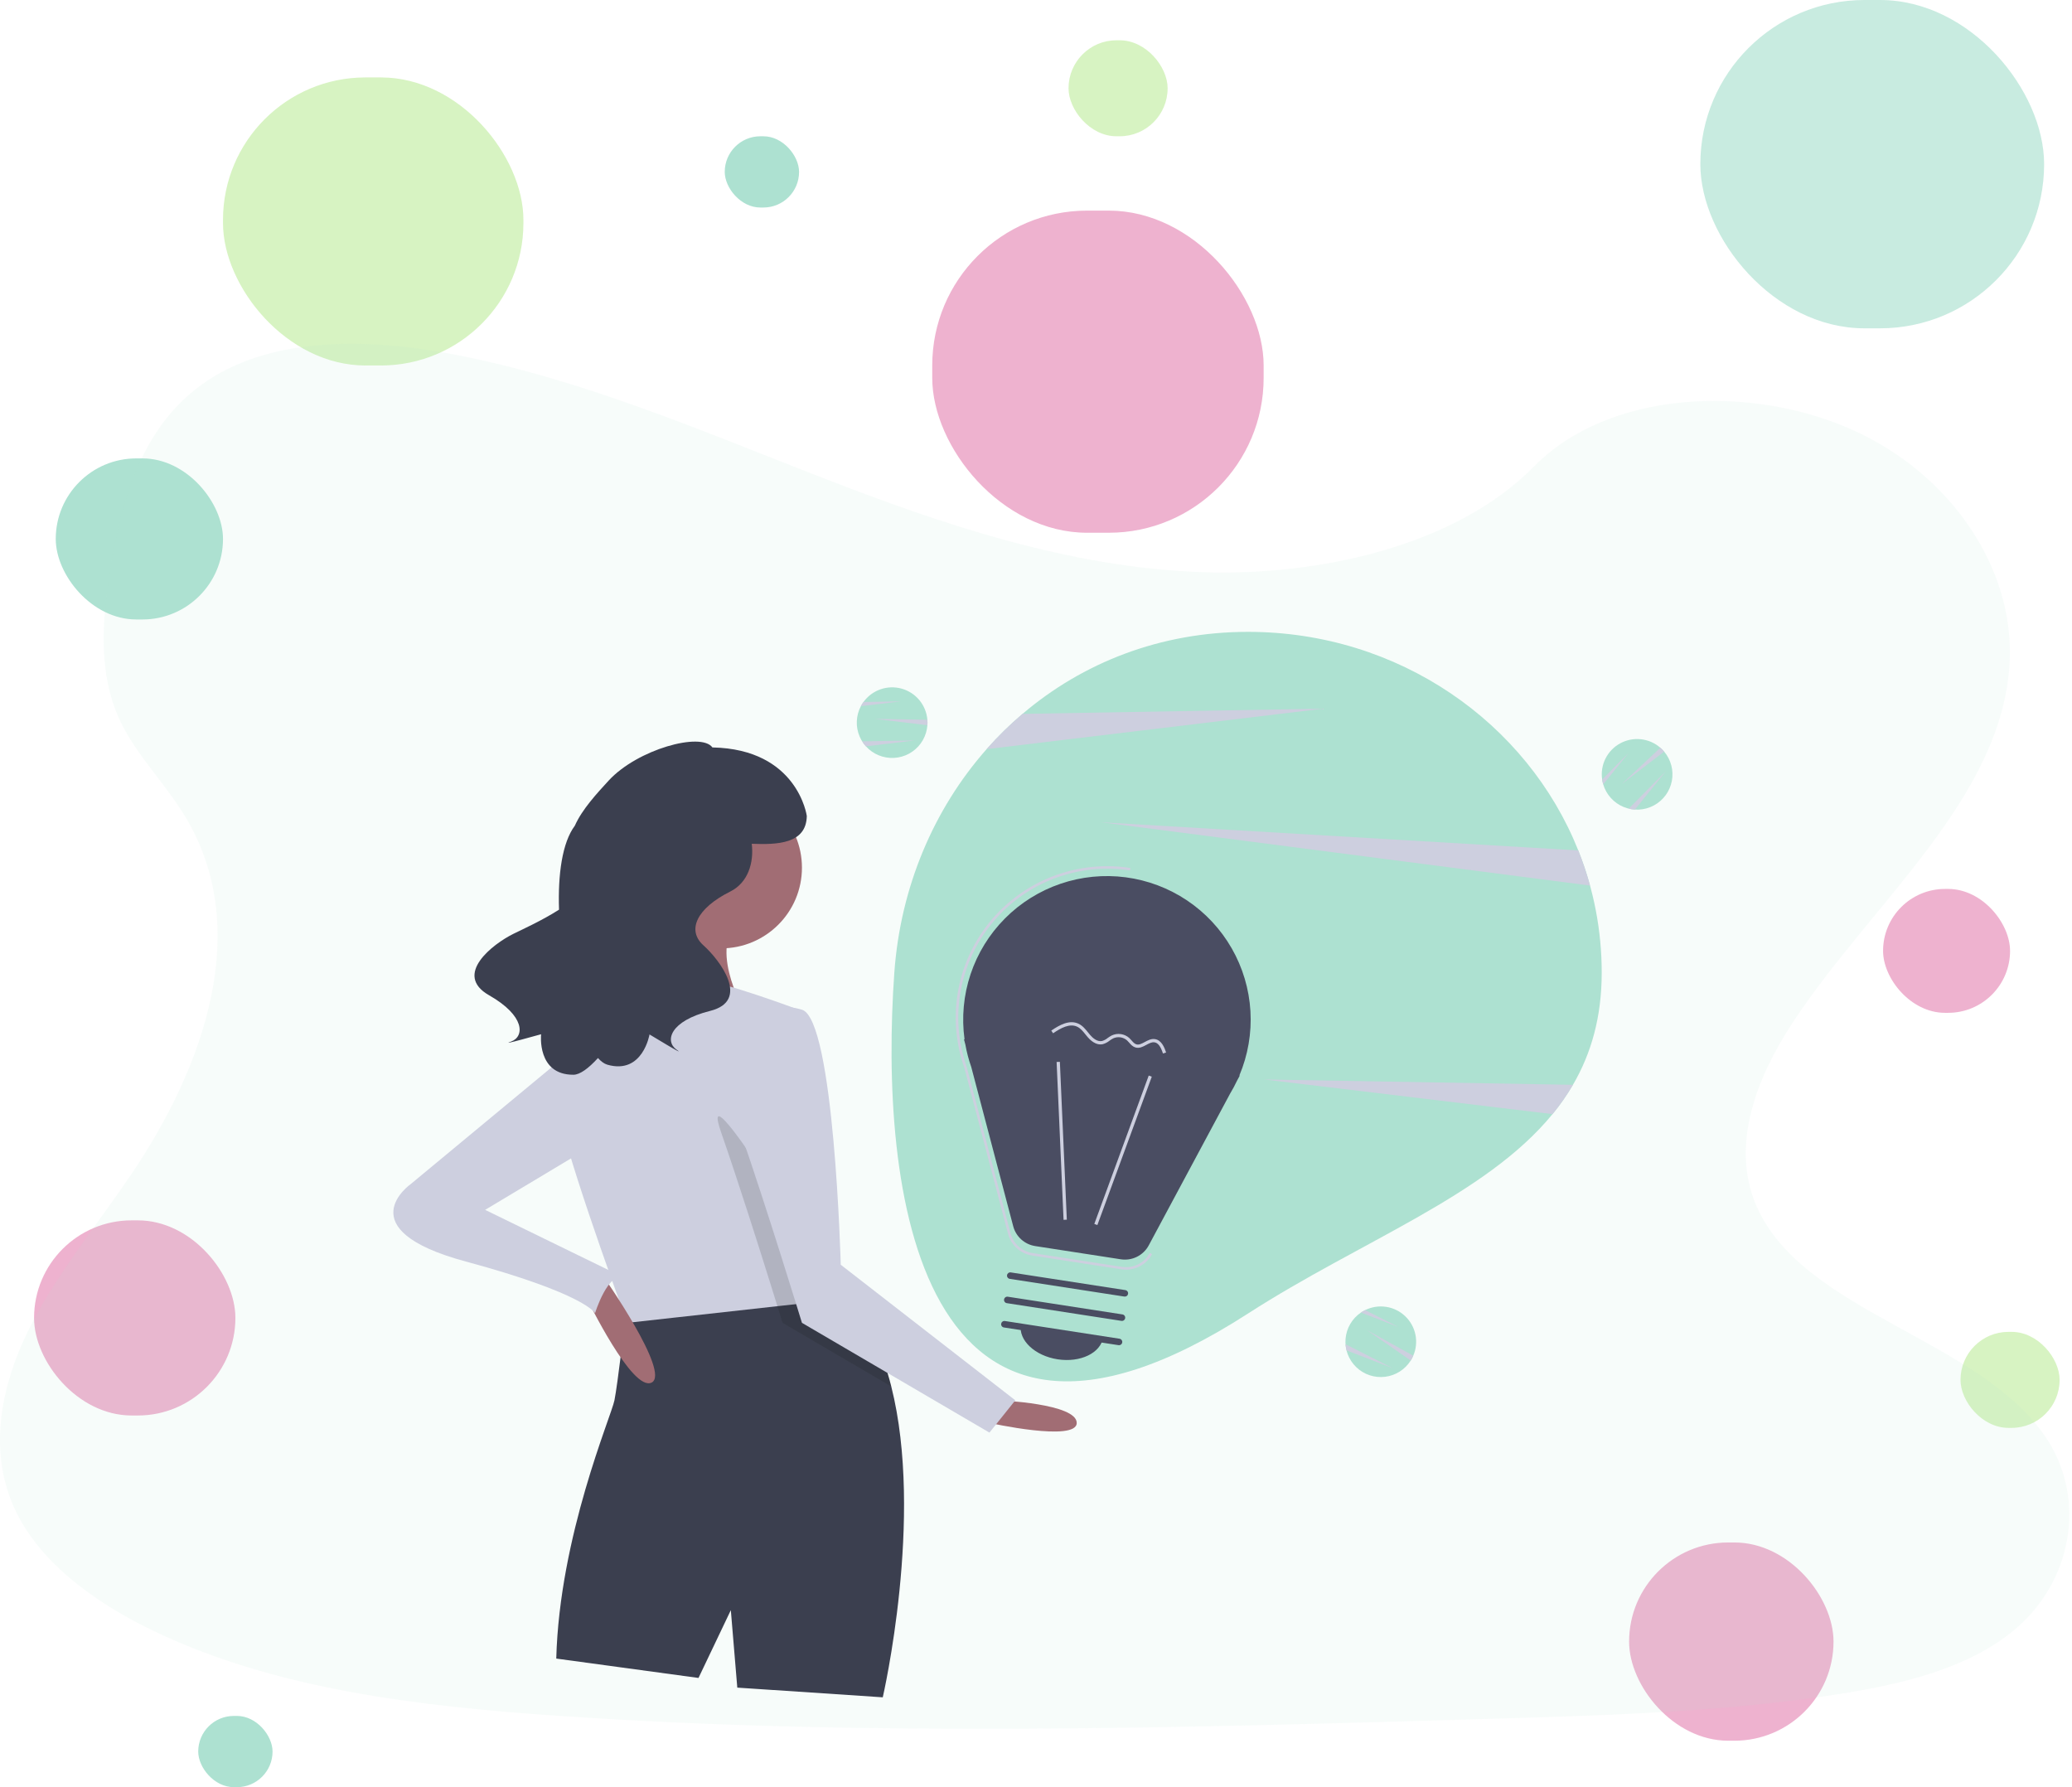 <svg width="669" height="577" viewBox="0 0 669 577" fill="none" xmlns="http://www.w3.org/2000/svg">
<rect x="72" y="25" width="97" height="93" rx="46" fill="#C7EEA9" fill-opacity="0.71"/>
<rect x="633" y="430" width="32" height="31" rx="15.5" fill="#C7EEA9" fill-opacity="0.71"/>
<rect x="345" y="13" width="32" height="31" rx="15.5" fill="#C7EEA9" fill-opacity="0.71"/>
<rect x="234" y="44" width="24" height="23" rx="11.5" fill="#ADE1D1"/>
<rect x="64" y="554" width="24" height="23" rx="11.5" fill="#ADE1D1"/>
<rect x="549" width="111" height="106" rx="53" fill="#ADE1D1" fill-opacity="0.67"/>
<rect x="18" y="148" width="54" height="52" rx="26" fill="#ADE1D1"/>
<rect x="526" y="498" width="66" height="64" rx="32" fill="#E68FB9" fill-opacity="0.68"/>
<rect x="301" y="68" width="107" height="104" rx="50" fill="#E68FB9" fill-opacity="0.68"/>
<rect x="11" y="394" width="65" height="63" rx="31.5" fill="#E68FB9" fill-opacity="0.68"/>
<rect x="608" y="287" width="41" height="40" rx="20" fill="#E68FB9" fill-opacity="0.68"/>
<path d="M517.156 314.041C517.156 328.358 513.76 340.144 507.869 350.239C505.925 353.565 503.718 356.73 501.269 359.704C479.612 386.153 439.349 400.629 402.959 424.078C295.541 493.291 283.906 382.383 288.757 314.041C290.714 286.465 301.469 261.204 318.555 241.864C322.144 237.796 326.02 233.991 330.154 230.477C349.552 213.982 374.612 204 402.959 204C451.592 204 493.123 233.29 509.589 274.565C514.596 287.126 517.164 300.522 517.156 314.041Z" fill="#ADE1D1"/>
<path d="M427.289 228.8L318.555 241.864C322.144 237.796 326.02 233.991 330.154 230.477L427.289 228.8Z" fill="#D0CDE1"/>
<path d="M507.87 350.239C505.925 353.565 503.718 356.73 501.269 359.704L408.129 348.517L507.87 350.239Z" fill="#D0CDE1"/>
<path d="M513.389 285.915L355.537 265.471L509.589 274.565C511.069 278.274 512.338 282.063 513.389 285.915Z" fill="#D0CDE1"/>
<path d="M299.465 233.311C299.465 233.592 299.457 233.869 299.433 234.142C299.309 235.832 298.81 237.474 297.97 238.948C297.131 240.421 295.973 241.689 294.581 242.659C293.189 243.629 291.598 244.277 289.924 244.556C288.249 244.834 286.534 244.736 284.902 244.269C283.27 243.801 281.763 242.976 280.491 241.854C279.219 240.732 278.214 239.34 277.548 237.781C276.883 236.221 276.574 234.533 276.645 232.84C276.715 231.146 277.163 229.49 277.956 227.991C278.201 227.521 278.482 227.071 278.796 226.643C280.161 224.753 282.074 223.326 284.276 222.555C286.479 221.783 288.866 221.705 291.114 222.331C293.363 222.957 295.365 224.256 296.851 226.053C298.337 227.851 299.235 230.06 299.424 232.383C299.453 232.689 299.465 232.998 299.465 233.311Z" fill="#ADE1D1"/>
<path d="M299.465 233.311C299.465 233.592 299.457 233.869 299.433 234.142L282.342 232.09L299.424 232.383C299.453 232.689 299.465 232.998 299.465 233.311Z" fill="#D0CDE1"/>
<path d="M295.388 239.055L279.578 240.957C279.13 240.457 278.726 239.919 278.372 239.349L295.388 239.055Z" fill="#D0CDE1"/>
<path d="M290.904 226.436L277.956 227.991C278.201 227.521 278.482 227.071 278.795 226.643L290.904 226.436Z" fill="#D0CDE1"/>
<path d="M455.909 438.537C455.777 438.785 455.64 439.026 455.49 439.255C454.587 440.69 453.375 441.907 451.942 442.816C450.509 443.724 448.891 444.302 447.206 444.508C445.521 444.713 443.812 444.54 442.202 444.002C440.592 443.465 439.123 442.575 437.901 441.398C436.679 440.222 435.735 438.788 435.138 437.201C434.541 435.614 434.307 433.914 434.451 432.225C434.595 430.536 435.115 428.901 435.972 427.438C436.83 425.975 438.003 424.721 439.407 423.768C439.844 423.468 440.304 423.202 440.781 422.971C442.875 421.94 445.234 421.575 447.542 421.925C449.85 422.275 451.995 423.323 453.687 424.929C455.38 426.534 456.538 428.619 457.007 430.902C457.476 433.185 457.232 435.557 456.309 437.698C456.19 437.981 456.056 438.26 455.909 438.537Z" fill="#ADE1D1"/>
<path d="M455.909 438.537C455.777 438.785 455.639 439.025 455.49 439.255L441.357 429.443L456.308 437.698C456.19 437.981 456.056 438.26 455.909 438.537Z" fill="#D0CDE1"/>
<path d="M449.611 441.702L434.753 435.981C434.591 435.33 434.487 434.665 434.442 433.996L449.611 441.702Z" fill="#D0CDE1"/>
<path d="M451.574 428.456L439.406 423.768C439.844 423.468 440.303 423.202 440.781 422.971L451.574 428.456Z" fill="#D0CDE1"/>
<path d="M536.758 242.044C536.954 242.245 537.142 242.449 537.315 242.661C538.409 243.957 539.199 245.481 539.629 247.121C540.058 248.761 540.116 250.476 539.798 252.141C539.48 253.806 538.793 255.379 537.789 256.746C536.785 258.112 535.488 259.238 533.994 260.041C532.499 260.844 530.843 261.304 529.148 261.388C527.452 261.471 525.759 261.176 524.193 260.523C522.626 259.871 521.225 258.878 520.091 257.616C518.957 256.355 518.119 254.856 517.639 253.231C517.486 252.723 517.372 252.205 517.298 251.681C516.953 249.375 517.325 247.02 518.363 244.932C519.401 242.844 521.055 241.125 523.102 240.005C525.149 238.885 527.491 238.419 529.812 238.67C532.132 238.921 534.32 239.876 536.08 241.408C536.314 241.606 536.539 241.819 536.758 242.044Z" fill="#ADE1D1"/>
<path d="M536.758 242.044C536.954 242.245 537.142 242.449 537.315 242.661L523.646 253.107L536.08 241.408C536.314 241.606 536.539 241.819 536.758 242.044Z" fill="#D0CDE1"/>
<path d="M537.855 248.998L527.866 261.382C527.196 261.337 526.53 261.233 525.878 261.072L537.855 248.998Z" fill="#D0CDE1"/>
<path d="M525.821 243.09L517.639 253.231C517.486 252.723 517.372 252.205 517.298 251.68L525.821 243.09Z" fill="#D0CDE1"/>
<path d="M322.6 452.103C322.6 452.103 347.651 453.145 347.651 459.399C347.651 465.652 319.469 459.399 319.469 459.399L322.6 452.103Z" fill="#A0616A"/>
<path d="M285.024 547.99L238.054 544.863L235.967 519.849L225.529 541.737L179.603 535.483C180.647 495.878 197.347 457.314 198.391 452.103C199.435 446.892 201.929 425.359 201.929 425.359C206.491 415.697 230.393 414.791 249.129 415.666C256.895 416.021 263.783 416.688 268.032 417.167C270.839 417.48 272.499 417.709 272.499 417.709C279.983 425.411 284.805 435.907 287.769 447.632C298.458 489.874 285.024 547.99 285.024 547.99Z" fill="#2F2E41"/>
<path d="M232.836 306.188C247.247 306.188 258.93 294.523 258.93 280.132C258.93 265.742 247.247 254.076 232.836 254.076C218.424 254.076 206.741 265.742 206.741 280.132C206.741 294.523 218.424 306.188 232.836 306.188Z" fill="#A0616A"/>
<path d="M215.092 286.386C215.092 286.386 207.785 318.695 196.304 328.076C184.822 337.456 241.186 328.076 241.186 328.076C241.186 328.076 228.661 307.231 238.055 297.85C247.449 288.47 215.092 286.386 215.092 286.386Z" fill="#A0616A"/>
<path d="M268.324 419.793L251.008 421.711L202.566 427.089C202.566 427.089 202.337 426.474 201.929 425.359C198.412 415.781 181.471 369.171 179.603 355.174C177.516 339.54 199.435 320.78 199.435 320.78C199.435 320.78 220.31 316.611 226.573 316.611C232.836 316.611 257.886 325.991 257.886 325.991L267.228 409.903L268.032 417.167L268.324 419.793Z" fill="#D0CDE1"/>
<path opacity="0.15" d="M287.769 447.632L252.667 427.089C252.667 427.089 252.051 425.088 251.008 421.711C250.486 420.023 249.849 417.98 249.129 415.666C245.079 402.68 238.284 381.251 232.836 365.597C224.485 341.625 265.193 408.329 265.193 408.329L267.228 409.903L268.032 417.167C270.839 417.48 272.499 417.709 272.499 417.709C279.983 425.411 284.805 435.907 287.769 447.632Z" fill="black"/>
<path d="M241.186 328.076C241.186 328.076 230.748 341.625 239.099 365.597C247.449 389.568 258.93 427.089 258.93 427.089L319.469 462.526L327.82 452.103L271.456 408.329C271.456 408.329 269.368 329.118 258.93 325.991C248.493 322.864 241.186 328.076 241.186 328.076Z" fill="#D0CDE1"/>
<path d="M189.519 419.272C189.519 419.272 204.132 449.497 210.395 446.371C216.657 443.244 194.738 411.977 194.738 411.977L189.519 419.272Z" fill="#A0616A"/>
<path d="M187.954 336.414L132.633 382.273C132.633 382.273 111.758 396.864 150.378 407.286C188.997 417.709 192.129 423.962 192.129 423.962C192.129 423.962 196.304 410.413 201.523 412.498L156.64 390.611L193.172 368.723L187.954 336.414Z" fill="#D0CDE1"/>
<path d="M165.72 301.518C168.623 300.082 175.035 297.185 180.496 293.694C180.113 282.337 181.513 272.027 185.613 266.563C187.914 261.345 192.747 256.122 196.532 252.008C205.826 241.906 226.378 236.267 230.023 241.314C257.593 241.858 260.496 263.437 260.496 263.437C260.352 272.463 250.958 272.748 242.728 272.419C243.465 278.581 241.501 284.984 235.814 287.823C224.938 293.253 221.676 300.312 227.114 305.199C232.551 310.086 242.339 323.117 229.289 326.375C216.238 329.633 214.607 336.149 218.413 338.863C222.22 341.578 209.713 333.977 209.713 333.977C209.713 333.977 207.538 347.008 196.118 343.75C195.095 343.458 194.072 342.71 193.067 341.591C189.983 344.975 187.231 346.976 185.158 346.987C173.282 347.05 174.706 333.915 174.706 333.915C174.706 333.915 160.61 337.868 165.008 336.279C169.407 334.689 169.595 327.975 157.907 321.325C146.22 314.674 159.164 304.76 165.72 301.518Z" fill="#2F2E41"/>
<path d="M311.431 335.564L311.242 335.539L311.703 337.292C312.14 339.738 312.774 342.145 313.599 344.488L327.145 395.907C327.578 397.548 328.48 399.028 329.743 400.164C331.005 401.3 332.572 402.043 334.251 402.303L361.876 406.57C363.662 406.846 365.49 406.561 367.108 405.755C368.725 404.949 370.052 403.662 370.905 402.071L397.158 353.107C397.978 351.751 398.727 350.353 399.403 348.919L400.295 347.257L400.156 347.238C402.938 340.665 404.163 333.538 403.735 326.414C403.306 319.29 401.236 312.361 397.685 306.168C394.134 299.974 389.199 294.683 383.264 290.706C377.329 286.73 370.554 284.176 363.468 283.244C356.382 282.311 349.176 283.026 342.412 285.331C335.648 287.636 329.508 291.47 324.472 296.534C319.435 301.598 315.638 307.755 313.376 314.525C311.114 321.295 310.448 328.495 311.431 335.564H311.431Z" fill="#3F3D56"/>
<path d="M363.572 409.93C363.085 409.929 362.599 409.892 362.118 409.818L333.243 405.357C331.409 405.074 329.698 404.262 328.319 403.022C326.94 401.781 325.955 400.165 325.483 398.373L311.324 344.627C310.458 342.166 309.793 339.64 309.335 337.072L308.977 334.721C308.014 327.209 308.812 319.577 311.309 312.426C313.806 305.276 317.934 298.802 323.366 293.517C328.798 288.233 335.386 284.281 342.61 281.974C349.833 279.668 357.495 279.069 364.99 280.227L364.865 281.031C357.452 279.89 349.874 280.496 342.736 282.798C335.599 285.101 329.099 289.037 323.755 294.293C318.411 299.549 314.371 305.98 311.958 313.071C309.545 320.163 308.825 327.72 309.855 335.139L310.131 336.898C310.586 339.443 311.245 341.948 312.103 344.388L326.272 398.166C326.703 399.805 327.604 401.282 328.865 402.417C330.125 403.551 331.69 404.294 333.368 404.552L362.243 409.013C364.027 409.287 365.851 409.002 367.466 408.197C369.08 407.393 370.406 406.108 371.259 404.52L371.978 404.904C371.162 406.422 369.949 407.691 368.469 408.576C366.989 409.46 365.297 409.928 363.572 409.93Z" fill="#D0CDE1"/>
<path d="M370.896 347.252L353.327 395.154L354.317 395.516L371.887 347.614L370.896 347.252Z" fill="#D0CDE1"/>
<path d="M342.209 342.819L341.156 342.865L343.398 393.83L344.452 393.784L342.209 342.819Z" fill="#D0CDE1"/>
<path d="M361.131 434.296L324.13 428.58C323.855 428.536 323.608 428.385 323.445 428.16C323.281 427.935 323.212 427.654 323.255 427.379C323.298 427.104 323.448 426.857 323.672 426.692C323.896 426.527 324.177 426.458 324.453 426.499L361.453 432.214C361.591 432.235 361.723 432.282 361.842 432.354C361.961 432.425 362.065 432.52 362.147 432.632C362.23 432.743 362.289 432.87 362.322 433.005C362.355 433.14 362.362 433.28 362.34 433.417C362.319 433.554 362.271 433.686 362.198 433.804C362.126 433.923 362.031 434.026 361.918 434.108C361.806 434.189 361.679 434.248 361.543 434.28C361.408 434.313 361.268 434.318 361.131 434.296Z" fill="#3F3D56"/>
<path d="M362.08 426.45L325.079 420.734C324.942 420.714 324.81 420.667 324.69 420.595C324.571 420.523 324.468 420.429 324.385 420.317C324.303 420.205 324.243 420.079 324.21 419.944C324.177 419.809 324.171 419.669 324.192 419.532C324.213 419.394 324.262 419.263 324.334 419.144C324.406 419.026 324.501 418.923 324.614 418.841C324.726 418.759 324.854 418.701 324.989 418.668C325.124 418.636 325.264 418.631 325.402 418.653L362.402 424.369C362.54 424.389 362.672 424.436 362.791 424.508C362.91 424.58 363.014 424.674 363.096 424.786C363.179 424.897 363.238 425.024 363.271 425.159C363.305 425.294 363.311 425.434 363.289 425.571C363.268 425.708 363.22 425.84 363.148 425.959C363.075 426.077 362.98 426.18 362.868 426.262C362.755 426.344 362.628 426.402 362.493 426.435C362.357 426.467 362.217 426.472 362.08 426.45Z" fill="#3F3D56"/>
<path d="M363.028 418.604L326.028 412.889C325.752 412.844 325.506 412.693 325.342 412.468C325.178 412.243 325.11 411.963 325.153 411.688C325.195 411.413 325.345 411.166 325.569 411.001C325.794 410.836 326.074 410.766 326.35 410.807L363.351 416.523C363.626 416.567 363.872 416.718 364.036 416.943C364.2 417.168 364.268 417.449 364.226 417.724C364.183 417.999 364.033 418.246 363.809 418.411C363.584 418.576 363.304 418.645 363.028 418.604H363.028Z" fill="#3F3D56"/>
<path d="M341.48 438.862C348.82 439.995 355.402 436.83 356.183 431.792L329.605 427.686C328.824 432.724 334.141 437.728 341.48 438.862Z" fill="#3F3D56"/>
<path d="M354.78 337.159C353.202 336.916 351.896 335.67 351.18 334.834C350.945 334.561 350.716 334.277 350.487 333.992C349.653 332.955 348.866 331.977 347.769 331.466C345.349 330.338 342.497 331.913 340.028 333.603L339.431 332.735C342.146 330.876 345.311 329.16 348.215 330.511C349.534 331.126 350.436 332.248 351.309 333.332C351.531 333.609 351.753 333.884 351.981 334.15C352.725 335.018 354.21 336.425 355.801 336.1C356.472 335.905 357.095 335.575 357.634 335.131C358.044 334.826 358.478 334.552 358.931 334.314C359.85 333.874 360.878 333.716 361.887 333.858C362.896 334 363.84 334.437 364.601 335.114C364.872 335.371 365.129 335.642 365.37 335.927C365.844 336.467 366.292 336.977 366.875 337.162C367.737 337.437 368.648 336.945 369.614 336.425C370.609 335.889 371.638 335.334 372.806 335.471C372.844 335.475 372.882 335.48 372.92 335.486C374.997 335.807 375.955 338.101 376.497 339.813L375.491 340.13C374.755 337.803 373.858 336.646 372.682 336.517C371.846 336.419 371.005 336.872 370.115 337.352C368.999 337.954 367.843 338.576 366.555 338.165C365.693 337.891 365.125 337.246 364.577 336.622C364.361 336.366 364.131 336.122 363.889 335.892C363.283 335.362 362.536 335.02 361.738 334.907C360.941 334.795 360.128 334.917 359.399 335.258C358.995 335.472 358.609 335.717 358.243 335.991C357.588 336.524 356.828 336.913 356.013 337.132C355.607 337.215 355.19 337.224 354.78 337.159Z" fill="#D0CDE1"/>
<path opacity="0.1" d="M388.183 184.728C345.353 183.241 304.561 169.411 265.605 154.283C226.648 139.156 188.065 122.393 146.254 114.379C119.37 109.22 88.617 108.492 66.95 122.909C46.101 136.78 39.367 160.727 35.742 182.951C33.017 199.672 31.418 217.263 38.881 232.918C44.063 243.781 53.268 252.914 59.612 263.321C81.758 299.541 66.127 344.195 42.103 379.562C30.849 396.146 17.783 411.973 9.1 429.629C0.416 447.286 -3.588 467.519 4.047 485.561C11.581 503.413 29.516 516.823 48.986 526.259C88.457 545.384 135.007 550.869 180.395 553.973C280.874 560.843 381.892 557.87 482.638 554.891C519.918 553.783 557.37 552.67 594.045 546.9C614.415 543.702 635.442 538.608 650.232 526.353C669.002 510.782 673.657 484.412 661.077 464.884C639.979 432.129 581.642 424.014 566.9 388.843C558.779 369.498 567.119 347.944 578.918 330.003C604.221 291.503 646.636 257.742 648.869 213.739C650.409 183.531 630.016 153.252 598.488 138.954C565.437 123.969 519.616 125.852 495.231 150.664C470.123 176.21 426.002 186.037 388.183 184.728Z" fill="#ADE1D1"/>
</svg>
